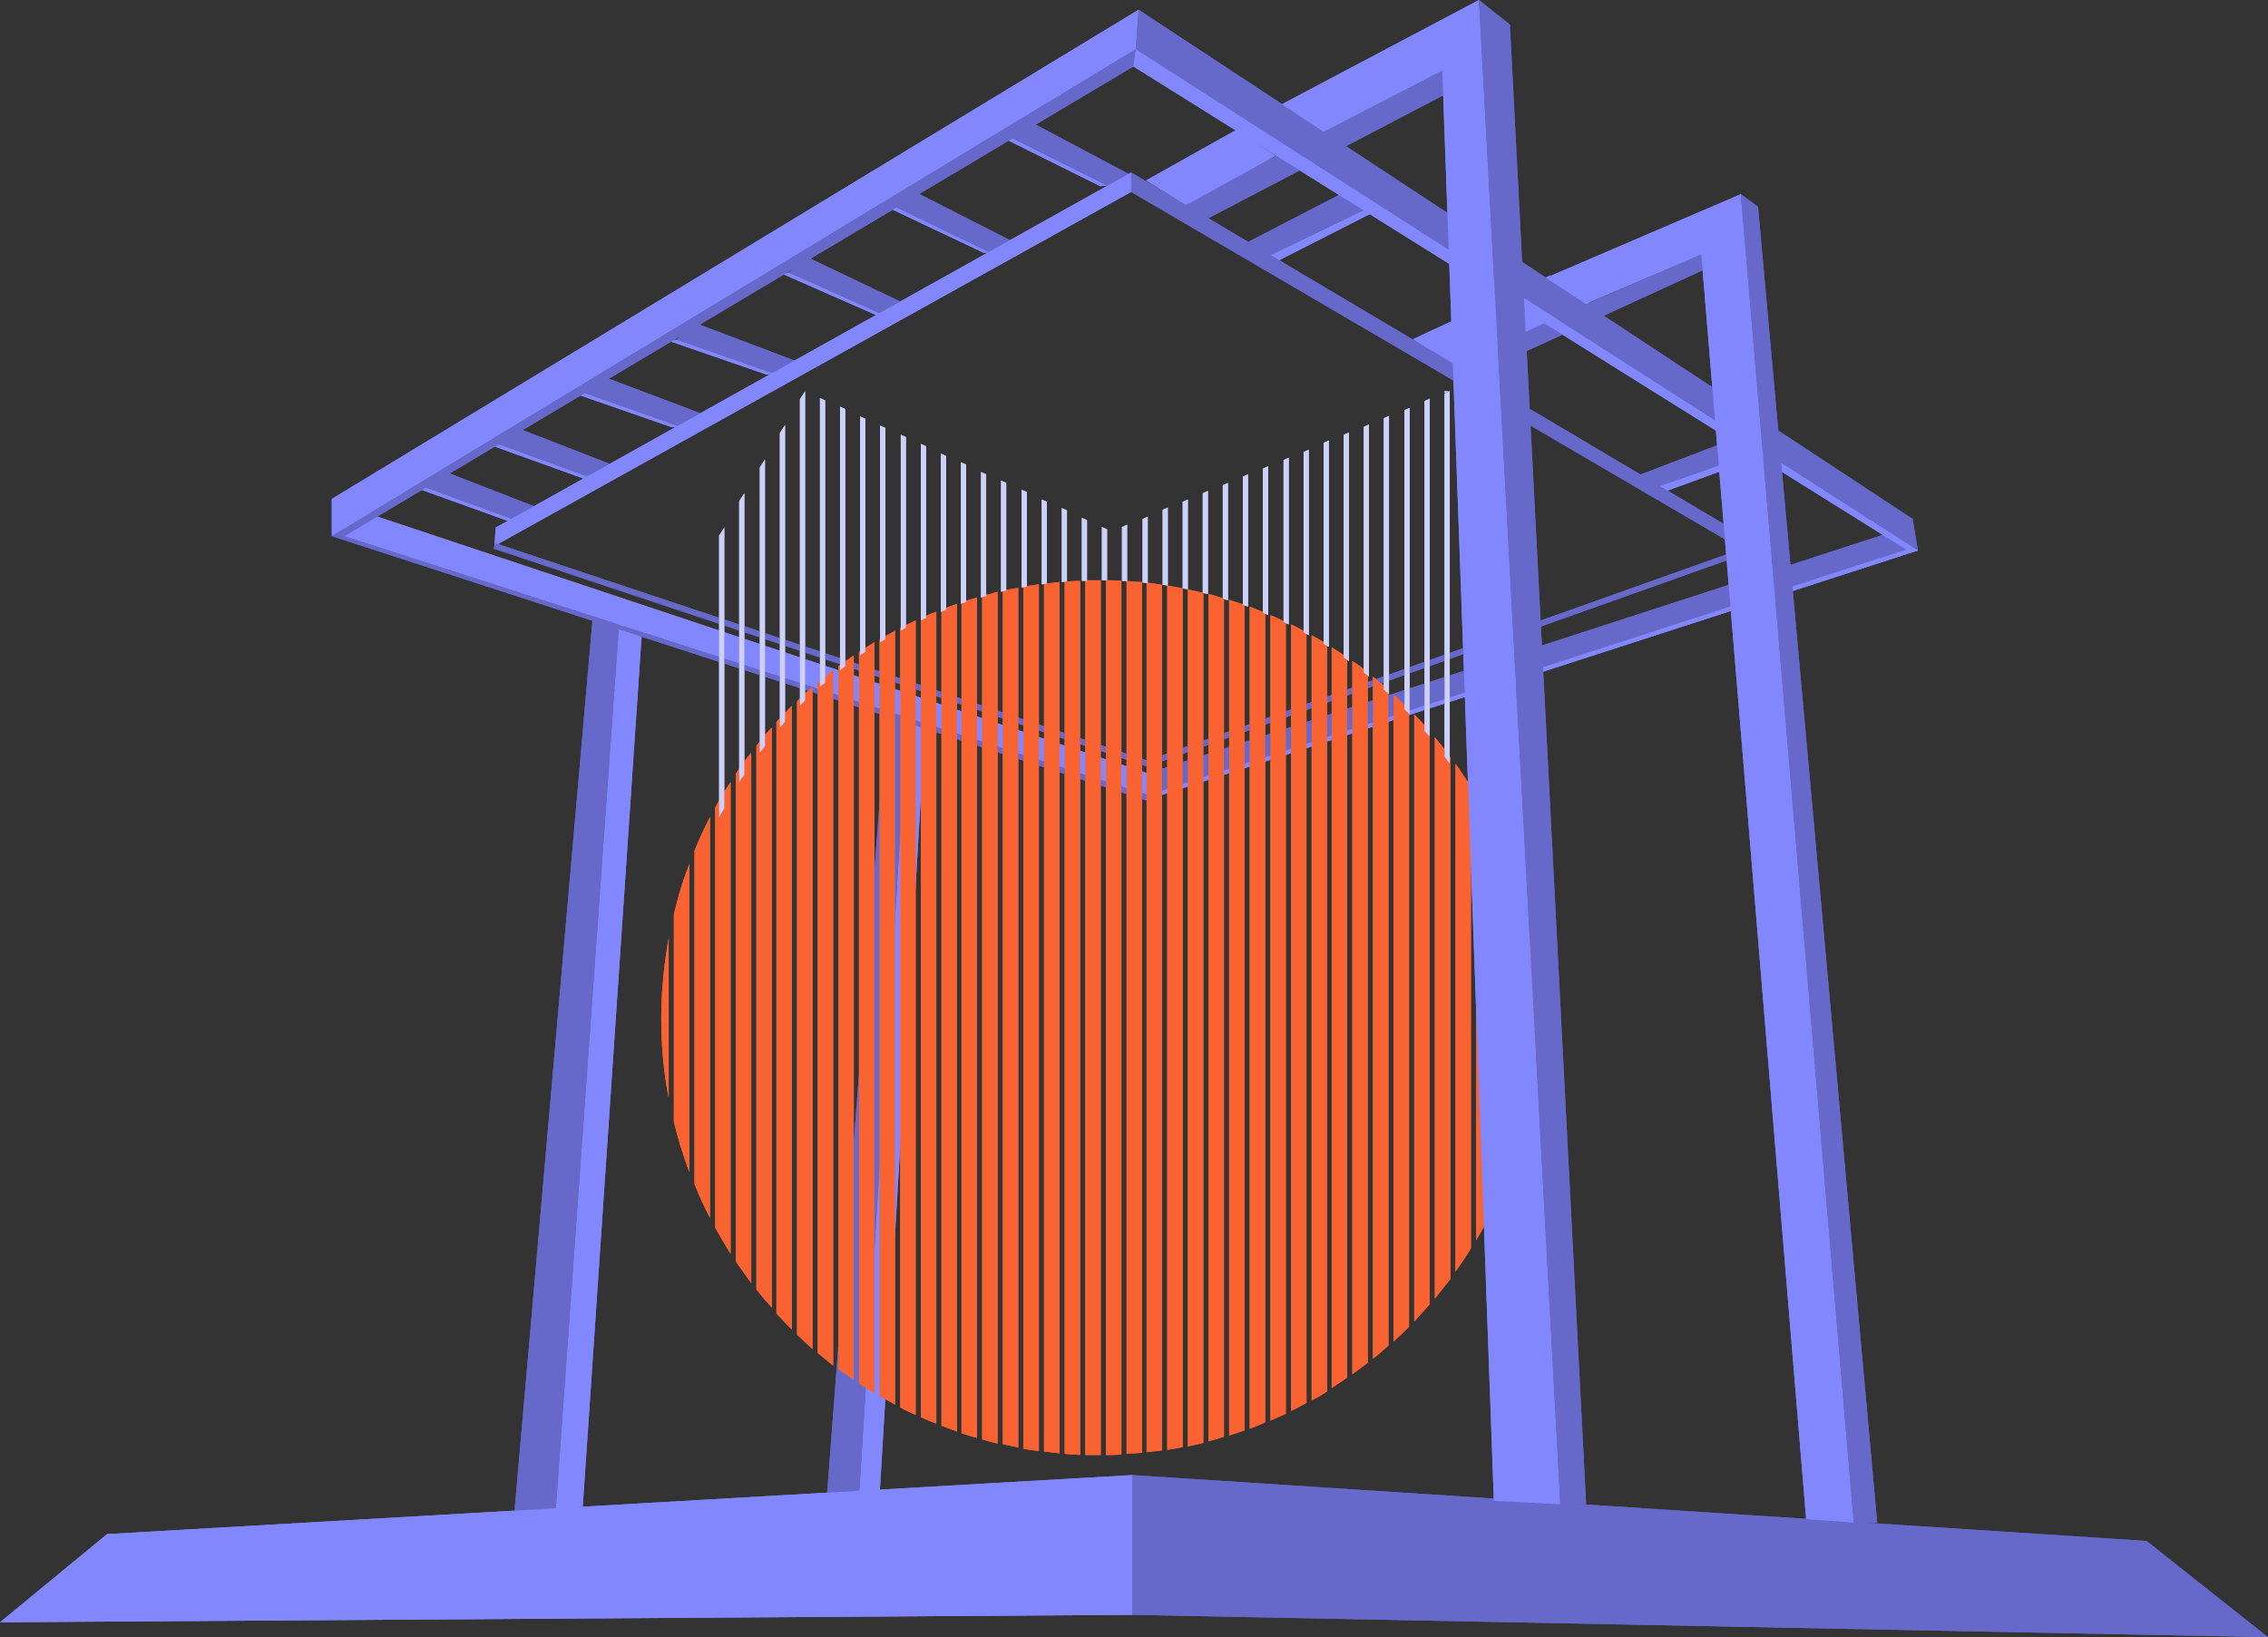 <?xml version="1.0" encoding="utf-8"?>
<!-- Generator: Adobe Illustrator 22.0.0, SVG Export Plug-In . SVG Version: 6.00 Build 0)  -->
<svg version="1.1" id="Layer_1" xmlns="http://www.w3.org/2000/svg" xmlns:xlink="http://www.w3.org/1999/xlink" x="0px" y="0px"
	 viewBox="0 0 395.8 285.8" style="enable-background:new 0 0 395.8 285.8;" xml:space="preserve">
<rect x="0" y="0" width="395.8" height="285.8" fill="#333333" stroke="none"/>
<style type="text/css">
	.st0{fill:#2D24A3;}
	.st1{fill:#B77053;}
	.st2{fill:#ECE0D3;}
	.st3{fill:#E48868;}
	.st4{fill:#464473;}
	.st5{fill:#734E4F;}
	.st6{fill:#393762;}
	.st7{fill:#BA745D;}
	.st8{fill:#563616;}
	.st9{fill:#202070;}
	.st10{fill:#CFB199;}
	.st11{fill:#4E587F;}
	.st12{opacity:0.73;fill:#FFFFFF;enable-background:new    ;}
	.st13{fill:#6668CA;}
	.st14{fill:#8387FE;}
	.st15{fill:none;stroke:#6668CA;stroke-miterlimit:10;}
	.st16{fill:#F96332;}
	.st17{fill:#CDD0F9;}
</style>
<g>
	<g>
		<g>
			<g>
				<path class="st0" d="M4710.3-4960.3v60.8h3.8c0,0,6.6-27.7,6.9-30.4c0.3-2.7-1-11.2-1-11.2l5.7-22L4710.3-4960.3z"/>
			</g>
		</g>
		<g>
			<g>
				<path class="st0" d="M4708.3-4960.3v60.8h-3.8c0,0-6.6-27.7-6.9-30.4c-0.3-2.7,1-11.2,1-11.2l-5.7-22L4708.3-4960.3z"/>
			</g>
		</g>
		<g>
			<g>
				<polygon class="st1" points="4709.8,-4916.4 4710.3,-4896.4 4710.3,-4892.2 4715.7,-4892.2 4713.8,-4895.9 4718.8,-4916.4 				
					"/>
			</g>
		</g>
	</g>
	<g>
		<g>
			<path class="st2" d="M4720-5030.3c1.9,4.5,8.4,5.3,10.6,9.6c1.4,2.9,0.3,6.6-1.9,8.9c-2.2,2.3-5.4,3.6-8.6,4.4
				c-7,1.9-14.5,2.4-21.5,0.2c-2.5-0.8-4.9-1.9-6.8-3.6c-1.9-1.7-3.4-4.1-3.5-6.7c-0.2-2.6,1.1-5.3,3.3-6.6c1.4-0.8,3.1-1,4.2-2.1
				c1.7-1.6,1.7-4.2,1.6-6.6c-0.1-4.3,0.1-8.7,0.7-13c0.4-3.3,1.2-6.8,3.4-9.3c2.5-2.7,6.5-3.7,10.1-2.9c3.6,0.8,6.5,3.6,8.1,6.9
				c1.6,3.3,1.9,7.1,1.2,10.7C4720.2-5036.9,4718.7-5033.4,4720-5030.3z"/>
		</g>
	</g>
	<g>
		<g>
			<path class="st3" d="M4687.8-4975.9c0,0-2.3,4.2-2.5,5.6s-0.2,2.1,0.9,1.8c1.1-0.3-0.1,1.9,1.5,1.7c1.6-0.2,4.3-4.5,4.3-4.5
				l-2.7-3.7L4687.8-4975.9z"/>
		</g>
	</g>
	<g>
		<g>
			<path class="st4" d="M4730-4959c0,0-1.9-27.7-11.7-42l2.5-13.6c0,0,4.2-3.6,3.3-9.1v-7.5c0,0-11.6-5.5-14.4-5.5
				s-15.3,6.1-15.3,6.1s0,5.2,0,7c0,1.9,0.2,6.1,3,8.7l3.1,13.7c0,0-11.2,12-12.7,43.1C4687.8-4957.9,4713-4955.1,4730-4959z"/>
		</g>
	</g>
	<g>
		<g>
			<path class="st4" d="M4694.4-5030.5c-2.2,1.4-3.3,3.1-3.6,4.4c-0.3,1.3-3.1,28.4-3,32c0.2,3.6-2.8,2.8-1.6,8s-3,4.8-1.1,8.3
				l0.5,2.8l4,0.9l4.1-12l3.6-28.6L4694.4-5030.5z"/>
		</g>
	</g>
	<g>
		<g>
			<path class="st1" d="M4736.9-4966.6c3.5-0.6-2.3-10.1-6.2-12.6s-11.6-4.6-13.6-4.1C4715-4982.9,4723.3-4964.1,4736.9-4966.6z"/>
		</g>
	</g>
	<g>
		<g>
			<path class="st1" d="M4717.1-4983.3c-1.7,0-2.3,1.6-2.3,3.4c0,1.9,4.1,21.3,7.2,23c3.1,1.7,13.6,1.4,14.2-1.9
				c0.6-3.3-1.1-10.8-1.1-10.8L4717.1-4983.3z"/>
		</g>
	</g>
	<g>
		<g>
			<polygon class="st1" points="4717.1,-4983.3 4699.5,-5032.9 4696.6,-5031.6 4714.7,-4979.9 			"/>
		</g>
	</g>
	<g>
		<g>
			<path class="st3" d="M4718.3-5001l-3.1,1.8c0,0-3.3-1.4-4.2-1.2l0.7,1.9c0,0-5.5,1.5-5.5,1.8s0,1.7,0,1.7l2-0.4c0,0-0.2,1,0,1.2
				s0.7,0.4,0.7,0.4s0.2,0.8,0.6,1.6c0.4,0.8,0.4,1.4,1.1,1.9c0.6,0.5,4.9-1.4,5.4-1.8s4.5-4.6,4.5-4.6L4718.3-5001z"/>
		</g>
	</g>
	<g>
		<g>
			<path class="st5" d="M4732.7-4966c0.6,0,1.2-0.1,1.8-0.2c0.2,0,0.3-0.2,0.2-0.3c0-0.2-0.2-0.3-0.3-0.2c-3.5,0.6-7.5-0.8-10.6-3.9
				c-2.8-2.8-4.6-6.4-6.3-10.1c-0.1-0.1-0.2-0.2-0.4-0.1c-0.1,0.1-0.2,0.2-0.1,0.4c1.7,3.8,3.5,7.4,6.4,10.3
				C4726.1-4967.6,4729.5-4966,4732.7-4966z"/>
		</g>
	</g>
	<g>
		<g>
			<path class="st5" d="M4731.6-4968.8c1.3,0,2.6-0.1,3.9-0.4c0.2,0,0.3-0.2,0.2-0.3c0-0.2-0.2-0.3-0.3-0.2c-1.7,0.3-3.3,0.4-5,0.3
				c-0.2,0-0.3,0.1-0.3,0.3c0,0.2,0.1,0.3,0.3,0.3C4730.8-4968.8,4731.2-4968.8,4731.6-4968.8z"/>
		</g>
	</g>
	<g>
		<g>
			<path class="st5" d="M4725.5-4957.5c0.1,0,0.1,0,0.2-0.1c0.1-0.1,0.1-0.3,0-0.4c-5.4-6.5-8.7-14.6-9.3-23.1
				c0-0.2-0.2-0.3-0.3-0.3c-0.2,0-0.3,0.2-0.3,0.3c0.6,8.5,3.9,16.8,9.4,23.4C4725.3-4957.6,4725.4-4957.5,4725.5-4957.5z"/>
		</g>
	</g>
	<g>
		<g>
			<path class="st5" d="M4709.1-4999.1h0.1c0.2-0.1,0.2-0.2,0.2-0.4l-4-10.9c-0.1-0.2-0.2-0.2-0.4-0.2c-0.2,0.1-0.2,0.2-0.2,0.4
				l4,10.9C4708.9-4999.2,4709-4999.1,4709.1-4999.1z"/>
		</g>
	</g>
	<g>
		<g>
			<path class="st4" d="M4724.1-5031.1c3,1.4,8,28,7.3,29.2s-8,8.9-10.5,9.7l-2.7-8.7l4.7-4.1l-2.2-9.5L4724.1-5031.1z"/>
		</g>
	</g>
	<g>
		<g>
			<path class="st6" d="M4706.5-5022.8L4706.5-5022.8c3.1-0.7,5.9-2.5,7.9-4.9c0.1-0.1,0.1-0.3-0.1-0.4c-0.1-0.1-0.3-0.1-0.4,0.1
				c-1.8,2.4-4.5,4.1-7.5,4.7c-0.2,0-0.3,0.2-0.2,0.4C4706.2-5022.8,4706.3-5022.8,4706.5-5022.8z"/>
		</g>
	</g>
	<g>
		<g>
			<path class="st6" d="M4697.5-5014.8c0.1,0,0.1,0,0.2,0c0.1-0.1,0.2-0.3,0.1-0.4c-1.9-3.1-2.2-7-0.8-10.4l0.1-0.1l-0.1-0.1
				c-0.2-0.4-0.4-0.9-0.6-1.4s-0.4-1-0.7-1.4c-0.1-0.1-0.3-0.2-0.4-0.1c-0.1,0.1-0.2,0.3-0.1,0.4c0.2,0.4,0.4,0.9,0.7,1.4
				c0.2,0.4,0.4,0.9,0.6,1.3C4695.1-5022.1,4695.4-5018,4697.5-5014.8C4697.3-5014.8,4697.4-5014.8,4697.5-5014.8z"/>
		</g>
	</g>
	<g>
		<g>
			<path class="st6" d="M4721.1-5014.8c0.1,0,0.2,0,0.2-0.1c2-3.2,2.3-7.3,0.9-10.8c0.2-0.4,0.4-0.8,0.6-1.3s0.4-0.9,0.6-1.4
				c0.1-0.1,0-0.3-0.1-0.4c-0.1-0.1-0.3,0-0.4,0.1c-0.2,0.4-0.4,0.9-0.7,1.4c-0.2,0.5-0.4,0.9-0.6,1.4l-0.1,0.1l0.1,0.1
				c1.4,3.3,1.1,7.3-0.8,10.4c-0.1,0.1,0,0.3,0.1,0.4C4721-5014.8,4721-5014.8,4721.1-5014.8z"/>
		</g>
	</g>
	<g>
		<g>
			<path class="st6" d="M4690.3-4975.3c0.1,0,0.3-0.1,0.3-0.2c0.8-4.4,2.1-8.7,3.6-12.9c0.1-0.2,0-0.3-0.2-0.4
				c-0.1-0.1-0.3,0-0.4,0.2c-1.6,4.2-2.8,8.6-3.6,13C4690-4975.5,4690.1-4975.4,4690.3-4975.3
				C4690.2-4975.3,4690.3-4975.3,4690.3-4975.3z"/>
		</g>
	</g>
	<g>
		<g>
			<path class="st6" d="M4721.5-4992.7h0.1c0.1-0.1,0.2-0.2,0.2-0.4l-0.9-2.2c-0.1-0.2-0.2-0.2-0.4-0.2c-0.1,0.1-0.2,0.2-0.2,0.4
				l1,2.2C4721.3-4992.8,4721.4-4992.7,4721.5-4992.7z"/>
		</g>
	</g>
	<g>
		<g>
			<polygon class="st1" points="4708.8,-4916.4 4708.3,-4896.4 4708.3,-4892.2 4702.8,-4892.2 4704.8,-4895.9 4699.8,-4916.4 			"/>
		</g>
	</g>
	<g>
		<g>
			<path class="st3" d="M4712.2-5040.7v6.9c0,0-3.5,5.9-6.7,0.1l0.3-7H4712.2z"/>
		</g>
	</g>
	<g>
		<g>
			<path class="st3" d="M4710.8-5057c5.9,0.8,6.9,7.6,5.5,13c-1.1,4-3.5,8.1-7.3,8s-6.1-5.3-6.8-8.5
				C4701.1-5049.5,4701.3-5058.2,4710.8-5057z"/>
		</g>
	</g>
	<g>
		<g>
			<path class="st3" d="M4715.6-5045.4c0,0,0.2-2.3,2.1-1.5c1.8,0.8-0.4,5.9-2.4,5.3C4713.2-5042.2,4715.6-5045.4,4715.6-5045.4z"/>
		</g>
	</g>
	<g>
		<g>
			<path class="st3" d="M4703.4-5045.5c0,0-0.1-2.3-1.9-1.7c-1.9,0.6,0,5.9,2.1,5.4C4705.7-5042.3,4703.4-5045.5,4703.4-5045.5z"/>
		</g>
	</g>
	<g>
		<g>
			<path class="st7" d="M4709-5035.6c0.9,0,1.8-0.2,2.6-0.7c0.1-0.1,0.2-0.3,0.1-0.4c-0.1-0.1-0.3-0.2-0.4-0.1
				c-1.4,0.9-3.4,0.8-4.8-0.2c-0.1-0.1-0.3-0.1-0.4,0.1c-0.1,0.1-0.1,0.3,0.1,0.4C4706.9-5035.9,4708-5035.6,4709-5035.6z"/>
		</g>
	</g>
	<g>
		<g>
			<path class="st8" d="M4706-5053.2c-0.1,3.6,0.6,7.3,2.5,10.4c1.9,3.1,5.1,5.4,8.7,5.8c1.3-3.1,2.2-6.5,1.9-9.9
				c-0.4-3.3-1.9-6.6-4.6-8.6s-6.6-2.5-9.5-0.9c-2.5,1.4-4,4-4.6,6.8c-0.6,2.8-0.6,4.3-0.5,7.1
				C4703.9-5044.9,4706.6-5048.6,4706-5053.2z"/>
		</g>
	</g>
</g>
<g>
	<g>
		<g>
			<g>
				<g>
					<g>
						<path class="st3" d="M4841.4-5020.8l-2.5-9.5c0,0-3.6,1-5.2-0.6c-0.7-0.6-1.3-3.4-1.5-7.8c0-0.5-1.8,0.5-1.8,0
							c0-0.9,3.1-5.2,2.9-7c-1-6.4-0.5-8.1,1.4-9.9c4.1-4,18.5-4.6,20.4,2.4c1.9,7,1.3,10.4-2.2,20.3l2.2,9.9L4841.4-5020.8z"/>
					</g>
				</g>
			</g>
			<g>
				<g>
					<path class="st2" d="M4838.6-5016.2l-3.2-8c0,0,9.7-6.7,19.1-7.3l2,4.1L4838.6-5016.2z"/>
				</g>
			</g>
			<g>
				<g>
					<path class="st6" d="M4806-4838.6l-3.7,11.1c0,0-11.3,0.7-11.6,1.5l16.3,4.5l4.3-15.6L4806-4838.6z"/>
				</g>
			</g>
			<g>
				<g>
					<polygon class="st6" points="4891.9,-4820.7 4901.3,-4820.7 4908,-4825.9 4899.7,-4839.7 4895,-4836.9 4900.6,-4826.6 
						4898.8,-4822.5 					"/>
				</g>
			</g>
			<g>
				<g>
					<polygon class="st0" points="4829.9,-4940.7 4801.7,-4830.9 4811.1,-4828.4 4833.7,-4886.8 4849.7,-4917.6 4867.5,-4871.9 
						4897.2,-4829 4904.2,-4833.9 4880,-4889.9 4872.1,-4940.7 					"/>
				</g>
			</g>
			<g>
				<g>
					<path class="st9" d="M4855.3-5031c0,0-8.7,2.7-13,7.7s-11.4,19.5-11.5,21.1c-0.2,1.6,2.2,19.5,2.2,19.5l-7.8,47.3
						c0,0,33.4,5.2,50.1,0l-8.7-39.1c0,0,1.2-13.8,2.7-15.4c1.4-1.6-1.1-15.3-2.2-21.6c-1.1-6.3-6.1-13.6-7.8-15.1
						C4857.4-5028,4855.3-5031,4855.3-5031z"/>
				</g>
			</g>
			<g>
				<g>
					<path class="st10" d="M4833-5000.4c0.2,0,0.3-0.1,0.4-0.3c1-2.5,3.6-5.9,6.1-7.6l0.2-0.1v-0.5c0.1-1.8,0.1-3.8-0.1-5.6
						c1.3-0.6,2.6-1.1,3.9-1.4l0.3-0.1v-0.3c0.3-1.8,1.6-3.4,2.9-5c0.7-0.8,1.4-1.7,1.9-2.6c0.1-0.2,0.1-0.5-0.1-0.6
						s-0.5-0.1-0.6,0.1c-0.5,0.8-1.2,1.6-1.9,2.5c-1.3,1.6-2.6,3.2-3,5.2c-1.4,0.4-2.7,0.9-4,1.5l-0.3,0.1v0.3
						c0.2,1.8,0.2,3.9,0.1,5.7v0.1c-2.6,1.9-5.2,5.2-6.2,7.9c-0.1,0.2,0,0.5,0.2,0.5C4832.9-5000.4,4832.9-5000.4,4833-5000.4z"/>
				</g>
			</g>
			<g>
				<g>
					<path class="st6" d="M4832.6-5062.3c0.6-0.2,1.3-0.4,2.2-0.5c3.5-0.6,5.9,1.5,9.1,1.7c2.3,0.2,4.5-0.9,6.9-0.9
						c1.8,0,3.7,0.5,5,1.8s1.8,3.7,0.9,5.4c4.6,1.9,1.4,9.9,0,13.5c-1.4,3.5-3.8,8.6-3.8,8.6l-4.7-4.6c0,0,3.6-4.2,2-6
						c-1.6-1.9-3.2,1-3.2,1s-0.1,1.2-0.2,2.7c-0.8-0.6-1.6-1.1-2.5-1.5h-0.1l-0.2-6.1c0,0-4.9,1.6-5.8-2.5
						C4831.4-5051,4824.8-5059.6,4832.6-5062.3z"/>
				</g>
			</g>
		</g>
		<g>
			<path class="st10" d="M4854.7-4932.6c5.9,0,11.5-0.3,16.6-1c0.2,0,0.4-0.2,0.4-0.5c0-0.2-0.2-0.4-0.5-0.4
				c-11.5,1.5-25.3,1.3-41-0.6c-0.2,0-0.4,0.1-0.5,0.4c0,0.2,0.1,0.4,0.4,0.5C4838.9-4933.1,4847.1-4932.6,4854.7-4932.6z"/>
		</g>
	</g>
	<g>
		<g>
			<g>
				<path class="st3" d="M4795.2-4997.1c-0.5-1.2-0.2-5.1,0.3-4.7c0.5,0.3,0.9,2.5,0.9,2.5l0.2,1c0,0,0.8-0.3,0.8,0s0.3,1.6,0.3,1.6
					l0.1,2.5L4795.2-4997.1z"/>
			</g>
		</g>
		<g>
			<g>
				<polygon class="st11" points="4801.2,-4992.1 4798.3,-5003 4795.9,-5011.6 4792.8,-5010.4 4798.5,-4991.9 				"/>
			</g>
		</g>
		<g>
			<g>
				<path class="st3" d="M4832.1-4985.8l-2.5,9.8c0,0-25.1-9.8-26.4-10.3c0,0-3.8-3-4.6-3.6c-0.8-0.6-3.2-6.6-3.4-7.2
					c-0.2-0.6,4.5-0.9,4.5-0.9s0.1-2.9,0.4-3.8c0.1-0.5,1.2-2.8,1.7-1.2l1,4.4l1.5,1.5c0.8,1.1,1.6,5.5,1.6,5.5L4832.1-4985.8z"/>
			</g>
		</g>
		<g>
			<g>
				<path class="st9" d="M4834-4986.1c0,0-2.6-7.4-7.6-4.4c-4.9,3-5.5-0.7-5.5-0.7l-13.3-3.7l-4.3,8.6l28.7,12.3L4834-4986.1z"/>
			</g>
		</g>
	</g>
	<g>
		<path class="st10" d="M4839.7-4987.2l0.1-0.4c2.9-10.4,9-20,14.5-28c2.5-3.5,4.9-5.1,7.2-4.7c0.2,0.1,0.4-0.1,0.5-0.3
			c0-0.2-0.1-0.4-0.3-0.5c-2.6-0.5-5.4,1.2-8,5c-5.5,8-11.6,17.5-14.5,27.9l-4.9-1.4c-0.2-0.1-0.5,0.1-0.5,0.3s0.1,0.5,0.3,0.5
			L4839.7-4987.2z"/>
	</g>
	<g>
		<path class="st10" d="M4844-4971.2c0.5,0,1,0,1.5-0.1c2.5-0.4,4.4-2,5.5-3.3c1.5-1.6,2.5-3.4,3.6-5.2c0.1-0.2,0.1-0.5-0.1-0.6
			s-0.5-0.1-0.6,0.1c-1,1.7-2.1,3.6-3.5,5.1c-1.1,1.2-2.8,2.6-5,3c-2.7,0.5-5.6-0.7-7.9-1.7c-0.2-0.1-0.5,0-0.5,0.2
			c-0.1,0.2,0,0.5,0.2,0.5C4839.1-4972.2,4841.5-4971.2,4844-4971.2z"/>
	</g>
</g>
<path class="st12" d="M4176.9-5196.5c0,2.4,0,4.8,0,8.5c-1.8-1.5-4.4-2.9-4.2-3.6c0.6-2,2.2-3.7,3.4-5.6
	C4176.4-5196.9,4176.6-5196.7,4176.9-5196.5z"/>
<g>
	<polygon class="st13" points="297.4,44.2 253.2,63.3 256.8,65.7 298.2,46.7 	"/>
	<polygon class="st14" points="246.6,59.2 270.5,48.1 277.4,52.8 253.5,63.8 	"/>
	<g>
		<polygon class="st14" points="221.4,44.7 238.4,36.5 239.6,37.1 222.3,45.9 		"/>
		<polygon class="st13" points="217.3,42.5 234.3,33.7 238.4,36.5 221.4,44.7 		"/>
	</g>
	<g>
		<polygon class="st14" points="288.6,85.2 303,80.2 304,80.9 289.2,86.3 		"/>
		<polygon class="st13" points="285.6,83.1 300,77.6 303,80.2 288.6,85.2 		"/>
	</g>
	<g>
		<polygon class="st14" points="192,32.5 174.3,23.7 175.8,23.7 193.2,32.4 		"/>
		<polygon class="st13" points="198,30.9 179.5,21.1 175.8,23.7 193.2,32.4 		"/>
	</g>
	<g>
		<polygon class="st14" points="171.6,44.1 154.5,36 156,36 172.8,44.1 		"/>
		<polygon class="st13" points="177.4,42.5 159.5,33.4 156,36 172.8,44.1 		"/>
	</g>
	<g>
		<polygon class="st14" points="152.9,55 136.3,47.7 137.7,47.6 154,54.9 		"/>
		<polygon class="st13" points="158.3,53.2 140.9,44.9 137.7,47.6 154,54.9 		"/>
	</g>
	<g>
		<polygon class="st14" points="88.8,91 72.7,85.2 74,85 89.9,90.8 		"/>
		<polygon class="st13" points="93.8,88.6 76.8,82 74,85 89.9,90.8 		"/>
	</g>
	<g>
		<polygon class="st14" points="102,83.6 85.9,77.8 87.2,77.6 103.1,83.4 		"/>
		<polygon class="st13" points="107,81.2 90,74.6 87.2,77.6 103.1,83.4 		"/>
	</g>
	<g>
		<polygon class="st14" points="117.3,74.6 100.6,68.8 102,68.6 118.4,74.4 		"/>
		<polygon class="st13" points="122.4,72.2 104.9,65.6 102,68.6 118.4,74.4 		"/>
	</g>
	<g>
		<polygon class="st14" points="133.8,65.4 116.7,59.5 118.1,59.3 135,65.2 		"/>
		<polygon class="st13" points="139.1,63.1 121.1,56.3 118.1,59.3 135,65.2 		"/>
	</g>
	<polygon class="st14" points="112,110.7 101.7,263 97,263.5 108.1,108.2 	"/>
	<polygon class="st13" points="103.4,108.2 108.1,108.2 97,263.5 89.7,264.8 	"/>
	<polygon class="st14" points="161.6,124 153.5,261.1 149.9,261.5 158.6,121.7 	"/>
	<polygon class="st13" points="154.9,121.7 158.6,121.7 149.9,261.5 144.2,262.6 	"/>
	<polygon class="st13" points="200.3,138.8 200.3,135 332.5,92.1 333.4,96.4 	"/>
	<polygon class="st14" points="59.9,88.2 200.3,135 200.3,138.8 60.1,93.6 	"/>
	<polygon class="st13" points="210.3,38.4 252.9,16.1 253.2,10.8 206.2,36.1 	"/>
	<polygon class="st14" points="0,283.2 18.7,267.8 197.6,257.5 197.6,281.9 	"/>
	<polygon class="st13" points="197.6,257.5 197.6,281.9 395.8,285.8 374.6,269 	"/>
	<polygon class="st14" points="57.9,93.6 198.2,8.6 198.7,1.7 57.9,87.1 	"/>
	<polygon class="st14" points="86.5,92.1 86.3,95.3 197.4,33.5 197.4,30.1 	"/>
	<polygon class="st13" points="302.3,94.9 301.9,92.1 197.4,30.1 197.4,33.5 	"/>
	<polygon class="st13" points="198.2,8.6 198.7,1.7 333.8,90.6 334.7,96.1 	"/>
	<polygon class="st13" points="197.8,11.6 198.2,8.6 57.9,93.6 60.1,93.6 	"/>
	<polygon class="st14" points="334.7,96.1 198.2,8.6 197.8,11.6 333.4,96.4 	"/>
	<polyline class="st15" points="86.3,95.3 200.2,133.3 301.6,97.2 	"/>
	<polygon class="st13" points="60.1,93.6 57.9,93.6 199.9,139.7 200.3,138.8 	"/>
	<polygon class="st14" points="199.9,139.7 334.7,96.1 333.1,95.8 200.3,138.8 	"/>
	<polygon class="st14" points="269.8,48.5 303.8,33.9 323.5,265.8 315.2,265.2 296.9,44.4 276.8,53 	"/>
	<polygon class="st13" points="306.8,36.1 303.8,33.9 323.5,265.8 327.6,265.8 	"/>
	<polygon class="st14" points="222.6,27.2 215.7,22.7 200,31.5 207,35.8 	"/>
	<g>
		<path class="st16" d="M167.8,105.1v145.1c0.9,0.3,1.8,0.6,2.7,0.8V104.3C169.6,104.6,168.7,104.8,167.8,105.1z"/>
		<path class="st16" d="M185.8,101.5v152.3c0.9,0.1,1.8,0.1,2.7,0.2V101.4C187.6,101.4,186.7,101.5,185.8,101.5z"/>
		<path class="st16" d="M193,101.3V254c0.9,0,1.8,0,2.7-0.1V101.4C194.8,101.3,193.9,101.3,193,101.3z"/>
		<path class="st16" d="M191.8,101.3c-0.8,0-1.6,0-2.4,0V254c0.8,0,1.6,0,2.4,0c0.1,0,0.2,0,0.3,0V101.3
			C192,101.3,191.9,101.3,191.8,101.3z"/>
		<path class="st16" d="M171.4,104v147.3c0.9,0.2,1.8,0.5,2.7,0.7V103.3C173.2,103.6,172.3,103.8,171.4,104z"/>
		<path class="st16" d="M178.6,102.4v150.5c0.9,0.2,1.8,0.3,2.7,0.4V102C180.4,102.1,179.5,102.3,178.6,102.4z"/>
		<path class="st16" d="M175,103.1v149c0.9,0.2,1.8,0.4,2.7,0.6V102.6C176.8,102.8,175.9,102.9,175,103.1z"/>
		<path class="st16" d="M182.2,101.9v151.5c0.9,0.1,1.8,0.2,2.7,0.3V101.6C184,101.7,183.1,101.8,182.2,101.9z"/>
		<path class="st16" d="M210.9,103.7v147.9c0.9-0.2,1.8-0.5,2.7-0.8V104.5C212.7,104.2,211.8,103.9,210.9,103.7z"/>
		<path class="st16" d="M214.5,104.7v145.9c0.9-0.3,1.8-0.6,2.7-0.9V105.6C216.3,105.3,215.4,105,214.5,104.7z"/>
		<path class="st16" d="M196.6,101.4v152.4c0.9-0.1,1.8-0.1,2.7-0.2v-152C198.4,101.6,197.5,101.5,196.6,101.4z"/>
		<path class="st16" d="M218.1,105.9v143.5c0.9-0.3,1.8-0.7,2.7-1.1V107C219.9,106.6,219,106.3,218.1,105.9z"/>
		<path class="st16" d="M200.1,101.7v151.8c0.9-0.1,1.8-0.2,2.7-0.3V102.1C202,102,201.1,101.8,200.1,101.7z"/>
		<path class="st16" d="M207.3,102.9v149.6c0.9-0.2,1.8-0.4,2.7-0.6V103.5C209.1,103.3,208.2,103.1,207.3,102.9z"/>
		<path class="st16" d="M203.7,102.2v150.9c0.9-0.1,1.8-0.3,2.7-0.5V102.7C205.5,102.5,204.6,102.4,203.7,102.2z"/>
		<path class="st16" d="M160.7,107.9v139.5c0.9,0.4,1.8,0.8,2.7,1.1V106.8C162.5,107.1,161.6,107.5,160.7,107.9z"/>
		<path class="st16" d="M124.8,141v73.3c0.9,1.6,1.8,3.1,2.7,4.6v-82.4C126.5,138,125.6,139.5,124.8,141z"/>
		<path class="st16" d="M128.4,135.1v85.1c0.9,1.3,1.8,2.5,2.7,3.8v-92.6C130.1,132.6,129.2,133.8,128.4,135.1z"/>
		<path class="st16" d="M135.5,126v103.3c0.9,1,1.8,1.9,2.7,2.8V123.2C137.3,124.1,136.4,125.1,135.5,126z"/>
		<path class="st16" d="M132,130.2v94.9c0.9,1.1,1.8,2.2,2.7,3.2V127C133.7,128,132.8,129.1,132,130.2z"/>
		<path class="st16" d="M115.4,177.7c0,4.8,0.4,9.5,1.3,14v-28C115.9,168.2,115.4,172.9,115.4,177.7z"/>
		<path class="st16" d="M121.2,148.5v58.2c0.8,2,1.7,4,2.7,5.9v-70C122.9,144.6,122,146.5,121.2,148.5z"/>
		<path class="st16" d="M117.6,159.6v36.2c0.7,3,1.6,5.9,2.7,8.8v-53.8C119.2,153.6,118.3,156.6,117.6,159.6z"/>
		<path class="st16" d="M146.3,116.3V239c0.9,0.7,1.8,1.3,2.7,1.9V114.4C148.1,115,147.2,115.7,146.3,116.3z"/>
		<path class="st16" d="M153.5,111.6v132.1c0.9,0.5,1.8,1,2.7,1.5V110.1C155.3,110.6,154.4,111.1,153.5,111.6z"/>
		<path class="st16" d="M139.1,122.4V233c0.9,0.8,1.8,1.7,2.7,2.5V119.9C140.9,120.7,140,121.5,139.1,122.4z"/>
		<path class="st16" d="M225.3,109v137.3c0.9-0.4,1.8-0.9,2.7-1.4V110.4C227.1,109.9,226.2,109.4,225.3,109z"/>
		<path class="st16" d="M157.1,109.6v136.1c0.9,0.5,1.8,0.9,2.7,1.3V108.3C158.9,108.7,158,109.2,157.1,109.6z"/>
		<path class="st16" d="M142.7,119.2v117c0.9,0.7,1.8,1.5,2.7,2.2V117C144.5,117.7,143.6,118.4,142.7,119.2z"/>
		<path class="st16" d="M164.3,106.4v142.5c0.9,0.3,1.8,0.7,2.7,1V105.4C166.1,105.7,165.2,106.1,164.3,106.4z"/>
		<path class="st16" d="M149.9,113.8v127.7c0.9,0.6,1.8,1.2,2.7,1.7V112.1C151.7,112.7,150.8,113.2,149.9,113.8z"/>
		<path class="st16" d="M221.7,107.4V248c0.9-0.4,1.8-0.8,2.7-1.2V108.6C223.5,108.2,222.6,107.7,221.7,107.4z"/>
		<path class="st16" d="M257.6,138.8v77.7c1-1.6,1.9-3.3,2.7-5v-67.7C259.4,142.1,258.5,140.4,257.6,138.8z"/>
		<path class="st16" d="M254,133.3V222c0.9-1.3,1.9-2.7,2.7-4.1v-80.6C255.8,136,254.9,134.6,254,133.3z"/>
		<path class="st16" d="M232.4,113v129.3c0.9-0.6,1.8-1.2,2.7-1.8V114.8C234.3,114.2,233.4,113.6,232.4,113z"/>
		<path class="st16" d="M250.4,128.7v98c0.9-1.1,1.8-2.3,2.7-3.4v-91.1C252.2,130.9,251.3,129.8,250.4,128.7z"/>
		<path class="st16" d="M261.2,145.6v64c1-2.2,1.9-4.4,2.7-6.7v-50.6C263.1,150,262.2,147.8,261.2,145.6z"/>
		<path class="st16" d="M236,115.4v124.5c0.9-0.7,1.8-1.3,2.7-2V117.4C237.9,116.7,237,116,236,115.4z"/>
		<path class="st16" d="M243.2,121.2v113c0.9-0.8,1.8-1.7,2.7-2.6V123.8C245,122.9,244.1,122,243.2,121.2z"/>
		<path class="st16" d="M246.8,124.7v106c0.9-1,1.8-2,2.7-3V127.6C248.6,126.6,247.7,125.6,246.8,124.7z"/>
		<path class="st16" d="M268.2,177.7c0-7.9-1.2-15.5-3.4-22.7v45.4C267,193.2,268.2,185.6,268.2,177.7z"/>
		<path class="st16" d="M239.6,118.1v119.1c0.9-0.7,1.8-1.5,2.7-2.3V120.4C241.5,119.6,240.5,118.9,239.6,118.1z"/>
		<path class="st16" d="M228.9,110.9v133.6c0.9-0.5,1.8-1,2.7-1.6V112.4C230.7,111.9,229.8,111.4,228.9,110.9z"/>
	</g>
	<g>
		<path class="st17" d="M125.5,142.7c0.3-0.6,0.6-1.1,0.9-1.6v-49l-0.9,1.4V142.7z"/>
		<path class="st17" d="M129,136.5c0.3-0.4,0.6-0.9,0.9-1.3V86.1l-0.9,1.4V136.5z"/>
		<path class="st17" d="M132.6,131.4c0.3-0.4,0.6-0.8,0.9-1.1V80.2l-0.9,1.4V131.4z"/>
		<path class="st17" d="M136.1,127c0.3-0.3,0.6-0.7,0.9-1V74.2l-0.9,1.4V127z"/>
		<path class="st17" d="M139.6,123.2c0.3-0.3,0.6-0.6,0.9-0.9v-54l-0.9,1.4V123.2z"/>
		<path class="st17" d="M143.1,119.9c0.3-0.3,0.6-0.5,0.9-0.7V69.9l-0.9-0.4V119.9z"/>
		<path class="st17" d="M146.6,117c0.3-0.2,0.6-0.4,0.9-0.7V71.4l-0.9-0.4V117z"/>
		<path class="st17" d="M150.1,114.4c0.3-0.2,0.6-0.4,0.9-0.6V73.1l-0.9-0.4V114.4z"/>
		<path class="st17" d="M153.6,112.1c0.3-0.2,0.6-0.3,0.9-0.5V74.7l-0.9-0.4V112.1z"/>
		<path class="st17" d="M157.2,110.1c0.3-0.2,0.6-0.3,0.9-0.5V76.3l-0.9-0.4V110.1z"/>
		<path class="st17" d="M160.7,108.3c0.3-0.1,0.6-0.3,0.9-0.4v-30l-0.9-0.4V108.3z"/>
		<path class="st17" d="M164.2,106.8c0.3-0.1,0.6-0.2,0.9-0.3V79.6l-0.9-0.4V106.8z"/>
		<path class="st17" d="M167.7,105.4c0.3-0.1,0.6-0.2,0.9-0.3v-24l-0.9-0.4V105.4z"/>
		<path class="st17" d="M171.2,104.3c0.3-0.1,0.6-0.2,0.9-0.2V82.8l-0.9-0.4V104.3z"/>
		<path class="st17" d="M174.7,103.3c0.3-0.1,0.6-0.1,0.9-0.2V84.3l-0.9-0.4V103.3z"/>
		<path class="st17" d="M178.3,102.6c0.3-0.1,0.6-0.1,0.9-0.2V85.9l-0.9-0.4V102.6z"/>
		<path class="st17" d="M181.8,102c0.3,0,0.6-0.1,0.9-0.1V87.6l-0.9-0.4V102z"/>
		<path class="st17" d="M185.3,101.6c0.3,0,0.6-0.1,0.9-0.1V89.1l-0.9-0.4V101.6z"/>
		<path class="st17" d="M188.8,101.4c0.3,0,0.6,0,0.9,0V90.8l-0.9-0.4V101.4z"/>
		<path class="st17" d="M192.3,101.3c0.3,0,0.6,0,0.9,0v-8.9l-0.9-0.4V101.3z"/>
		<path class="st17" d="M195.8,101.4c0.3,0,0.6,0,0.9,0.1v-9.9l-0.9,0.4V101.4z"/>
		<path class="st17" d="M199.4,101.7c0.3,0,0.6,0.1,0.9,0.1V90.2l-0.9,0.4V101.7z"/>
		<path class="st17" d="M202.9,102.1c0.3,0,0.6,0.1,0.9,0.1V88.6l-0.9,0.4V102.1z"/>
		<path class="st17" d="M206.4,102.7c0.3,0.1,0.6,0.1,0.9,0.2V87.2l-0.9,0.4V102.7z"/>
		<path class="st17" d="M209.9,103.5c0.3,0.1,0.6,0.1,0.9,0.2v-18l-0.9,0.4V103.5z"/>
		<path class="st17" d="M213.4,104.5c0.3,0.1,0.6,0.2,0.9,0.3V84.3l-0.9,0.4V104.5z"/>
		<path class="st17" d="M216.9,105.6c0.3,0.1,0.6,0.2,0.9,0.3V82.8l-0.9,0.4V105.6z"/>
		<path class="st17" d="M220.4,107c0.3,0.1,0.6,0.2,0.9,0.4v-26l-0.9,0.4V107z"/>
		<path class="st17" d="M224,108.6c0.3,0.1,0.6,0.3,0.9,0.4V79.9l-0.9,0.4V108.6z"/>
		<path class="st17" d="M227.5,110.4c0.3,0.2,0.6,0.3,0.9,0.5V78.5l-0.9,0.4V110.4z"/>
		<path class="st17" d="M231,112.4c0.3,0.2,0.6,0.4,0.9,0.5v-36l-0.9,0.4V112.4z"/>
		<path class="st17" d="M234.5,114.8c0.3,0.2,0.6,0.4,0.9,0.6V75.5l-0.9,0.4V114.8z"/>
		<path class="st17" d="M238,117.4c0.3,0.2,0.6,0.5,0.9,0.7v-44l-0.9,0.4V117.4z"/>
		<path class="st17" d="M241.5,120.4c0.3,0.3,0.6,0.5,0.9,0.8V72.6l-0.9,0.4V120.4z"/>
		<path class="st17" d="M245.1,123.8c0.3,0.3,0.6,0.6,0.9,0.9V71.2l-0.9,0.4V123.8z"/>
		<path class="st17" d="M248.6,127.6c0.3,0.3,0.6,0.7,0.9,1v-59l-0.9,0.4V127.6z"/>
		<path class="st17" d="M252.1,132.1c0.3,0.4,0.6,0.8,0.9,1.2v-65l-0.9,0.4V132.1z"/>
		<polygon class="st17" points="252.1,68.6 252.9,68.3 252.1,68.3 		"/>
	</g>
	<polygon class="st14" points="251.7,12.3 231,23 223.7,18.2 258.1,0 272.3,262.6 260.7,262 	"/>
	<polygon class="st13" points="263.5,4.3 258.1,0 272.3,262.6 276.8,262.6 	"/>
	<polygon class="st13" points="297.4,44.2 253.2,63.3 256.8,65.7 298.2,46.7 	"/>
	<polygon class="st14" points="246.6,59.2 270.5,48.1 277.4,52.8 253.5,63.8 	"/>
	<g>
		<polygon class="st14" points="221.4,44.7 238.4,36.5 239.6,37.1 222.3,45.9 		"/>
		<polygon class="st13" points="217.3,42.5 234.3,33.7 238.4,36.5 221.4,44.7 		"/>
	</g>
	<g>
		<polygon class="st14" points="288.6,85.2 303,80.2 304,80.9 289.2,86.3 		"/>
		<polygon class="st13" points="285.6,83.1 300,77.6 303,80.2 288.6,85.2 		"/>
	</g>
	<g>
		<polygon class="st14" points="192,32.5 174.3,23.7 175.8,23.7 193.2,32.4 		"/>
		<polygon class="st13" points="198,30.9 179.5,21.1 175.8,23.7 193.2,32.4 		"/>
	</g>
	<g>
		<polygon class="st14" points="171.6,44.1 154.5,36 156,36 172.8,44.1 		"/>
		<polygon class="st13" points="177.4,42.5 159.5,33.4 156,36 172.8,44.1 		"/>
	</g>
	<g>
		<polygon class="st14" points="152.9,55 136.3,47.7 137.7,47.6 154,54.9 		"/>
		<polygon class="st13" points="158.3,53.2 140.9,44.9 137.7,47.6 154,54.9 		"/>
	</g>
	<g>
		<polygon class="st14" points="88.8,91 72.7,85.2 74,85 89.9,90.8 		"/>
		<polygon class="st13" points="93.8,88.6 76.8,82 74,85 89.9,90.8 		"/>
	</g>
	<g>
		<polygon class="st14" points="102,83.6 85.9,77.8 87.2,77.6 103.1,83.4 		"/>
		<polygon class="st13" points="107,81.2 90,74.6 87.2,77.6 103.1,83.4 		"/>
	</g>
	<g>
		<polygon class="st14" points="117.3,74.6 100.6,68.8 102,68.6 118.4,74.4 		"/>
		<polygon class="st13" points="122.4,72.2 104.9,65.6 102,68.6 118.4,74.4 		"/>
	</g>
	<g>
		<polygon class="st14" points="133.8,65.4 116.7,59.5 118.1,59.3 135,65.2 		"/>
		<polygon class="st13" points="139.1,63.1 121.1,56.3 118.1,59.3 135,65.2 		"/>
	</g>
	<polygon class="st14" points="112,110.7 101.7,263 97,263.5 108.1,108.2 	"/>
	<polygon class="st13" points="103.4,108.2 108.1,108.2 97,263.5 89.7,264.8 	"/>
	<polygon class="st14" points="161.6,124 153.5,261.1 149.9,261.5 158.6,121.7 	"/>
	<polygon class="st13" points="154.9,121.7 158.6,121.7 149.9,261.5 144.2,262.6 	"/>
	<polygon class="st13" points="200.3,138.8 200.3,135 332.5,92.1 333.4,96.4 	"/>
	<polygon class="st14" points="59.9,88.2 200.3,135 200.3,138.8 60.1,93.6 	"/>
	<polygon class="st13" points="210.3,38.4 252.9,16.1 253.2,10.8 206.2,36.1 	"/>
	<polygon class="st14" points="0,283.2 18.7,267.8 197.6,257.5 197.6,281.9 	"/>
	<polygon class="st13" points="197.6,257.5 197.6,281.9 395.8,285.8 374.6,269 	"/>
	<polygon class="st14" points="57.9,93.6 198.2,8.6 198.7,1.7 57.9,87.1 	"/>
	<polygon class="st14" points="86.5,92.1 86.3,95.3 197.4,33.5 197.4,30.1 	"/>
	<polygon class="st13" points="302.3,94.9 301.9,92.1 197.4,30.1 197.4,33.5 	"/>
	<polygon class="st13" points="198.2,8.6 198.7,1.7 333.8,90.6 334.7,96.1 	"/>
	<polygon class="st13" points="197.8,11.6 198.2,8.6 57.9,93.6 60.1,93.6 	"/>
	<polygon class="st14" points="334.7,96.1 198.2,8.6 197.8,11.6 333.4,96.4 	"/>
	<polyline class="st15" points="86.3,95.3 200.2,133.3 301.6,97.2 	"/>
	<polygon class="st13" points="60.1,93.6 57.9,93.6 199.9,139.7 200.3,138.8 	"/>
	<polygon class="st14" points="199.9,139.7 334.7,96.1 333.1,95.8 200.3,138.8 	"/>
	<polygon class="st14" points="269.8,48.5 303.8,33.9 323.5,265.8 315.2,265.2 296.9,44.4 276.8,53 	"/>
	<polygon class="st13" points="306.8,36.1 303.8,33.9 323.5,265.8 327.6,265.8 	"/>
	<polygon class="st14" points="222.6,27.2 215.7,22.7 200,31.5 207,35.8 	"/>
	<g>
		<path class="st16" d="M167.8,105.1v145.1c0.9,0.3,1.8,0.6,2.7,0.8V104.3C169.6,104.6,168.7,104.8,167.8,105.1z"/>
		<path class="st16" d="M185.8,101.5v152.3c0.9,0.1,1.8,0.1,2.7,0.2V101.4C187.6,101.4,186.7,101.5,185.8,101.5z"/>
		<path class="st16" d="M193,101.3V254c0.9,0,1.8,0,2.7-0.1V101.4C194.8,101.3,193.9,101.3,193,101.3z"/>
		<path class="st16" d="M191.8,101.3c-0.8,0-1.6,0-2.4,0V254c0.8,0,1.6,0,2.4,0c0.1,0,0.2,0,0.3,0V101.3
			C192,101.3,191.9,101.3,191.8,101.3z"/>
		<path class="st16" d="M171.4,104v147.3c0.9,0.2,1.8,0.5,2.7,0.7V103.3C173.2,103.6,172.3,103.8,171.4,104z"/>
		<path class="st16" d="M178.6,102.4v150.5c0.9,0.2,1.8,0.3,2.7,0.4V102C180.4,102.1,179.5,102.3,178.6,102.4z"/>
		<path class="st16" d="M175,103.1v149c0.9,0.2,1.8,0.4,2.7,0.6V102.6C176.8,102.8,175.9,102.9,175,103.1z"/>
		<path class="st16" d="M182.2,101.9v151.5c0.9,0.1,1.8,0.2,2.7,0.3V101.6C184,101.7,183.1,101.8,182.2,101.9z"/>
		<path class="st16" d="M210.9,103.7v147.9c0.9-0.2,1.8-0.5,2.7-0.8V104.5C212.7,104.2,211.8,103.9,210.9,103.7z"/>
		<path class="st16" d="M214.5,104.7v145.9c0.9-0.3,1.8-0.6,2.7-0.9V105.6C216.3,105.3,215.4,105,214.5,104.7z"/>
		<path class="st16" d="M196.6,101.4v152.4c0.9-0.1,1.8-0.1,2.7-0.2v-152C198.4,101.6,197.5,101.5,196.6,101.4z"/>
		<path class="st16" d="M218.1,105.9v143.5c0.9-0.3,1.8-0.7,2.7-1.1V107C219.9,106.6,219,106.3,218.1,105.9z"/>
		<path class="st16" d="M200.1,101.7v151.8c0.9-0.1,1.8-0.2,2.7-0.3V102.1C202,102,201.1,101.8,200.1,101.7z"/>
		<path class="st16" d="M207.3,102.9v149.6c0.9-0.2,1.8-0.4,2.7-0.6V103.5C209.1,103.3,208.2,103.1,207.3,102.9z"/>
		<path class="st16" d="M203.7,102.2v150.9c0.9-0.1,1.8-0.3,2.7-0.5V102.7C205.5,102.5,204.6,102.4,203.7,102.2z"/>
		<path class="st16" d="M160.7,107.9v139.5c0.9,0.4,1.8,0.8,2.7,1.1V106.8C162.5,107.1,161.6,107.5,160.7,107.9z"/>
		<path class="st16" d="M124.8,141v73.3c0.9,1.6,1.8,3.1,2.7,4.6v-82.4C126.5,138,125.6,139.5,124.8,141z"/>
		<path class="st16" d="M128.4,135.1v85.1c0.9,1.3,1.8,2.5,2.7,3.8v-92.6C130.1,132.6,129.2,133.8,128.4,135.1z"/>
		<path class="st16" d="M135.5,126v103.3c0.9,1,1.8,1.9,2.7,2.8V123.2C137.3,124.1,136.4,125.1,135.5,126z"/>
		<path class="st16" d="M132,130.2v94.9c0.9,1.1,1.8,2.2,2.7,3.2V127C133.7,128,132.8,129.1,132,130.2z"/>
		<path class="st16" d="M115.4,177.7c0,4.8,0.4,9.5,1.3,14v-28C115.9,168.2,115.4,172.9,115.4,177.7z"/>
		<path class="st16" d="M121.2,148.5v58.2c0.8,2,1.7,4,2.7,5.9v-70C122.9,144.6,122,146.5,121.2,148.5z"/>
		<path class="st16" d="M117.6,159.6v36.2c0.7,3,1.6,5.9,2.7,8.8v-53.8C119.2,153.6,118.3,156.6,117.6,159.6z"/>
		<path class="st16" d="M146.3,116.3V239c0.9,0.7,1.8,1.3,2.7,1.9V114.4C148.1,115,147.2,115.7,146.3,116.3z"/>
		<path class="st16" d="M153.5,111.6v132.1c0.9,0.5,1.8,1,2.7,1.5V110.1C155.3,110.6,154.4,111.1,153.5,111.6z"/>
		<path class="st16" d="M139.1,122.4V233c0.9,0.8,1.8,1.7,2.7,2.5V119.9C140.9,120.7,140,121.5,139.1,122.4z"/>
		<path class="st16" d="M225.3,109v137.3c0.9-0.4,1.8-0.9,2.7-1.4V110.4C227.1,109.9,226.2,109.4,225.3,109z"/>
		<path class="st16" d="M157.1,109.6v136.1c0.9,0.5,1.8,0.9,2.7,1.3V108.3C158.9,108.7,158,109.2,157.1,109.6z"/>
		<path class="st16" d="M142.7,119.2v117c0.9,0.7,1.8,1.5,2.7,2.2V117C144.5,117.7,143.6,118.4,142.7,119.2z"/>
		<path class="st16" d="M164.3,106.4v142.5c0.9,0.3,1.8,0.7,2.7,1V105.4C166.1,105.7,165.2,106.1,164.3,106.4z"/>
		<path class="st16" d="M149.9,113.8v127.7c0.9,0.6,1.8,1.2,2.7,1.7V112.1C151.7,112.7,150.8,113.2,149.9,113.8z"/>
		<path class="st16" d="M221.7,107.4V248c0.9-0.4,1.8-0.8,2.7-1.2V108.6C223.5,108.2,222.6,107.7,221.7,107.4z"/>
		<path class="st16" d="M257.6,138.8v77.7c1-1.6,1.9-3.3,2.7-5v-67.7C259.4,142.1,258.5,140.4,257.6,138.8z"/>
		<path class="st16" d="M254,133.3V222c0.9-1.3,1.9-2.7,2.7-4.1v-80.6C255.8,136,254.9,134.6,254,133.3z"/>
		<path class="st16" d="M232.4,113v129.3c0.9-0.6,1.8-1.2,2.7-1.8V114.8C234.3,114.2,233.4,113.6,232.4,113z"/>
		<path class="st16" d="M250.4,128.7v98c0.9-1.1,1.8-2.3,2.7-3.4v-91.1C252.2,130.9,251.3,129.8,250.4,128.7z"/>
		<path class="st16" d="M261.2,145.6v64c1-2.2,1.9-4.4,2.7-6.7v-50.6C263.1,150,262.2,147.8,261.2,145.6z"/>
		<path class="st16" d="M236,115.4v124.5c0.9-0.7,1.8-1.3,2.7-2V117.4C237.9,116.7,237,116,236,115.4z"/>
		<path class="st16" d="M243.2,121.2v113c0.9-0.8,1.8-1.7,2.7-2.6V123.8C245,122.9,244.1,122,243.2,121.2z"/>
		<path class="st16" d="M246.8,124.7v106c0.9-1,1.8-2,2.7-3V127.6C248.6,126.6,247.7,125.6,246.8,124.7z"/>
		<path class="st16" d="M268.2,177.7c0-7.9-1.2-15.5-3.4-22.7v45.4C267,193.2,268.2,185.6,268.2,177.7z"/>
		<path class="st16" d="M239.6,118.1v119.1c0.9-0.7,1.8-1.5,2.7-2.3V120.4C241.5,119.6,240.5,118.9,239.6,118.1z"/>
		<path class="st16" d="M228.9,110.9v133.6c0.9-0.5,1.8-1,2.7-1.6V112.4C230.7,111.9,229.8,111.4,228.9,110.9z"/>
	</g>
	<g>
		<path class="st17" d="M125.5,142.7c0.3-0.6,0.6-1.1,0.9-1.6v-49l-0.9,1.4V142.7z"/>
		<path class="st17" d="M129,136.5c0.3-0.4,0.6-0.9,0.9-1.3V86.1l-0.9,1.4V136.5z"/>
		<path class="st17" d="M132.6,131.4c0.3-0.4,0.6-0.8,0.9-1.1V80.2l-0.9,1.4V131.4z"/>
		<path class="st17" d="M136.1,127c0.3-0.3,0.6-0.7,0.9-1V74.2l-0.9,1.4V127z"/>
		<path class="st17" d="M139.6,123.2c0.3-0.3,0.6-0.6,0.9-0.9v-54l-0.9,1.4V123.2z"/>
		<path class="st17" d="M143.1,119.9c0.3-0.3,0.6-0.5,0.9-0.7V69.9l-0.9-0.4V119.9z"/>
		<path class="st17" d="M146.6,117c0.3-0.2,0.6-0.4,0.9-0.7V71.4l-0.9-0.4V117z"/>
		<path class="st17" d="M150.1,114.4c0.3-0.2,0.6-0.4,0.9-0.6V73.1l-0.9-0.4V114.4z"/>
		<path class="st17" d="M153.6,112.1c0.3-0.2,0.6-0.3,0.9-0.5V74.7l-0.9-0.4V112.1z"/>
		<path class="st17" d="M157.2,110.1c0.3-0.2,0.6-0.3,0.9-0.5V76.3l-0.9-0.4V110.1z"/>
		<path class="st17" d="M160.7,108.3c0.3-0.1,0.6-0.3,0.9-0.4v-30l-0.9-0.4V108.3z"/>
		<path class="st17" d="M164.2,106.8c0.3-0.1,0.6-0.2,0.9-0.3V79.6l-0.9-0.4V106.8z"/>
		<path class="st17" d="M167.7,105.4c0.3-0.1,0.6-0.2,0.9-0.3v-24l-0.9-0.4V105.4z"/>
		<path class="st17" d="M171.2,104.3c0.3-0.1,0.6-0.2,0.9-0.2V82.8l-0.9-0.4V104.3z"/>
		<path class="st17" d="M174.7,103.3c0.3-0.1,0.6-0.1,0.9-0.2V84.3l-0.9-0.4V103.3z"/>
		<path class="st17" d="M178.3,102.6c0.3-0.1,0.6-0.1,0.9-0.2V85.9l-0.9-0.4V102.6z"/>
		<path class="st17" d="M181.8,102c0.3,0,0.6-0.1,0.9-0.1V87.6l-0.9-0.4V102z"/>
		<path class="st17" d="M185.3,101.6c0.3,0,0.6-0.1,0.9-0.1V89.1l-0.9-0.4V101.6z"/>
		<path class="st17" d="M188.8,101.4c0.3,0,0.6,0,0.9,0V90.8l-0.9-0.4V101.4z"/>
		<path class="st17" d="M192.3,101.3c0.3,0,0.6,0,0.9,0v-8.9l-0.9-0.4V101.3z"/>
		<path class="st17" d="M195.8,101.4c0.3,0,0.6,0,0.9,0.1v-9.9l-0.9,0.4V101.4z"/>
		<path class="st17" d="M199.4,101.7c0.3,0,0.6,0.1,0.9,0.1V90.2l-0.9,0.4V101.7z"/>
		<path class="st17" d="M202.9,102.1c0.3,0,0.6,0.1,0.9,0.1V88.6l-0.9,0.4V102.1z"/>
		<path class="st17" d="M206.4,102.7c0.3,0.1,0.6,0.1,0.9,0.2V87.2l-0.9,0.4V102.7z"/>
		<path class="st17" d="M209.9,103.5c0.3,0.1,0.6,0.1,0.9,0.2v-18l-0.9,0.4V103.5z"/>
		<path class="st17" d="M213.4,104.5c0.3,0.1,0.6,0.2,0.9,0.3V84.3l-0.9,0.4V104.5z"/>
		<path class="st17" d="M216.9,105.6c0.3,0.1,0.6,0.2,0.9,0.3V82.8l-0.9,0.4V105.6z"/>
		<path class="st17" d="M220.4,107c0.3,0.1,0.6,0.2,0.9,0.4v-26l-0.9,0.4V107z"/>
		<path class="st17" d="M224,108.6c0.3,0.1,0.6,0.3,0.9,0.4V79.9l-0.9,0.4V108.6z"/>
		<path class="st17" d="M227.5,110.4c0.3,0.2,0.6,0.3,0.9,0.5V78.5l-0.9,0.4V110.4z"/>
		<path class="st17" d="M231,112.4c0.3,0.2,0.6,0.4,0.9,0.5v-36l-0.9,0.4V112.4z"/>
		<path class="st17" d="M234.5,114.8c0.3,0.2,0.6,0.4,0.9,0.6V75.5l-0.9,0.4V114.8z"/>
		<path class="st17" d="M238,117.4c0.3,0.2,0.6,0.5,0.9,0.7v-44l-0.9,0.4V117.4z"/>
		<path class="st17" d="M241.5,120.4c0.3,0.3,0.6,0.5,0.9,0.8V72.6l-0.9,0.4V120.4z"/>
		<path class="st17" d="M245.1,123.8c0.3,0.3,0.6,0.6,0.9,0.9V71.2l-0.9,0.4V123.8z"/>
		<path class="st17" d="M248.6,127.6c0.3,0.3,0.6,0.7,0.9,1v-59l-0.9,0.4V127.6z"/>
		<path class="st17" d="M252.1,132.1c0.3,0.4,0.6,0.8,0.9,1.2v-65l-0.9,0.4V132.1z"/>
		<polygon class="st17" points="252.1,68.6 252.9,68.3 252.1,68.3 		"/>
	</g>
	<polygon class="st14" points="251.7,12.3 231,23 223.7,18.2 258.1,0 272.3,262.6 260.7,262 	"/>
	<polygon class="st13" points="263.5,4.3 258.1,0 272.3,262.6 276.8,262.6 	"/>
</g>
</svg>

